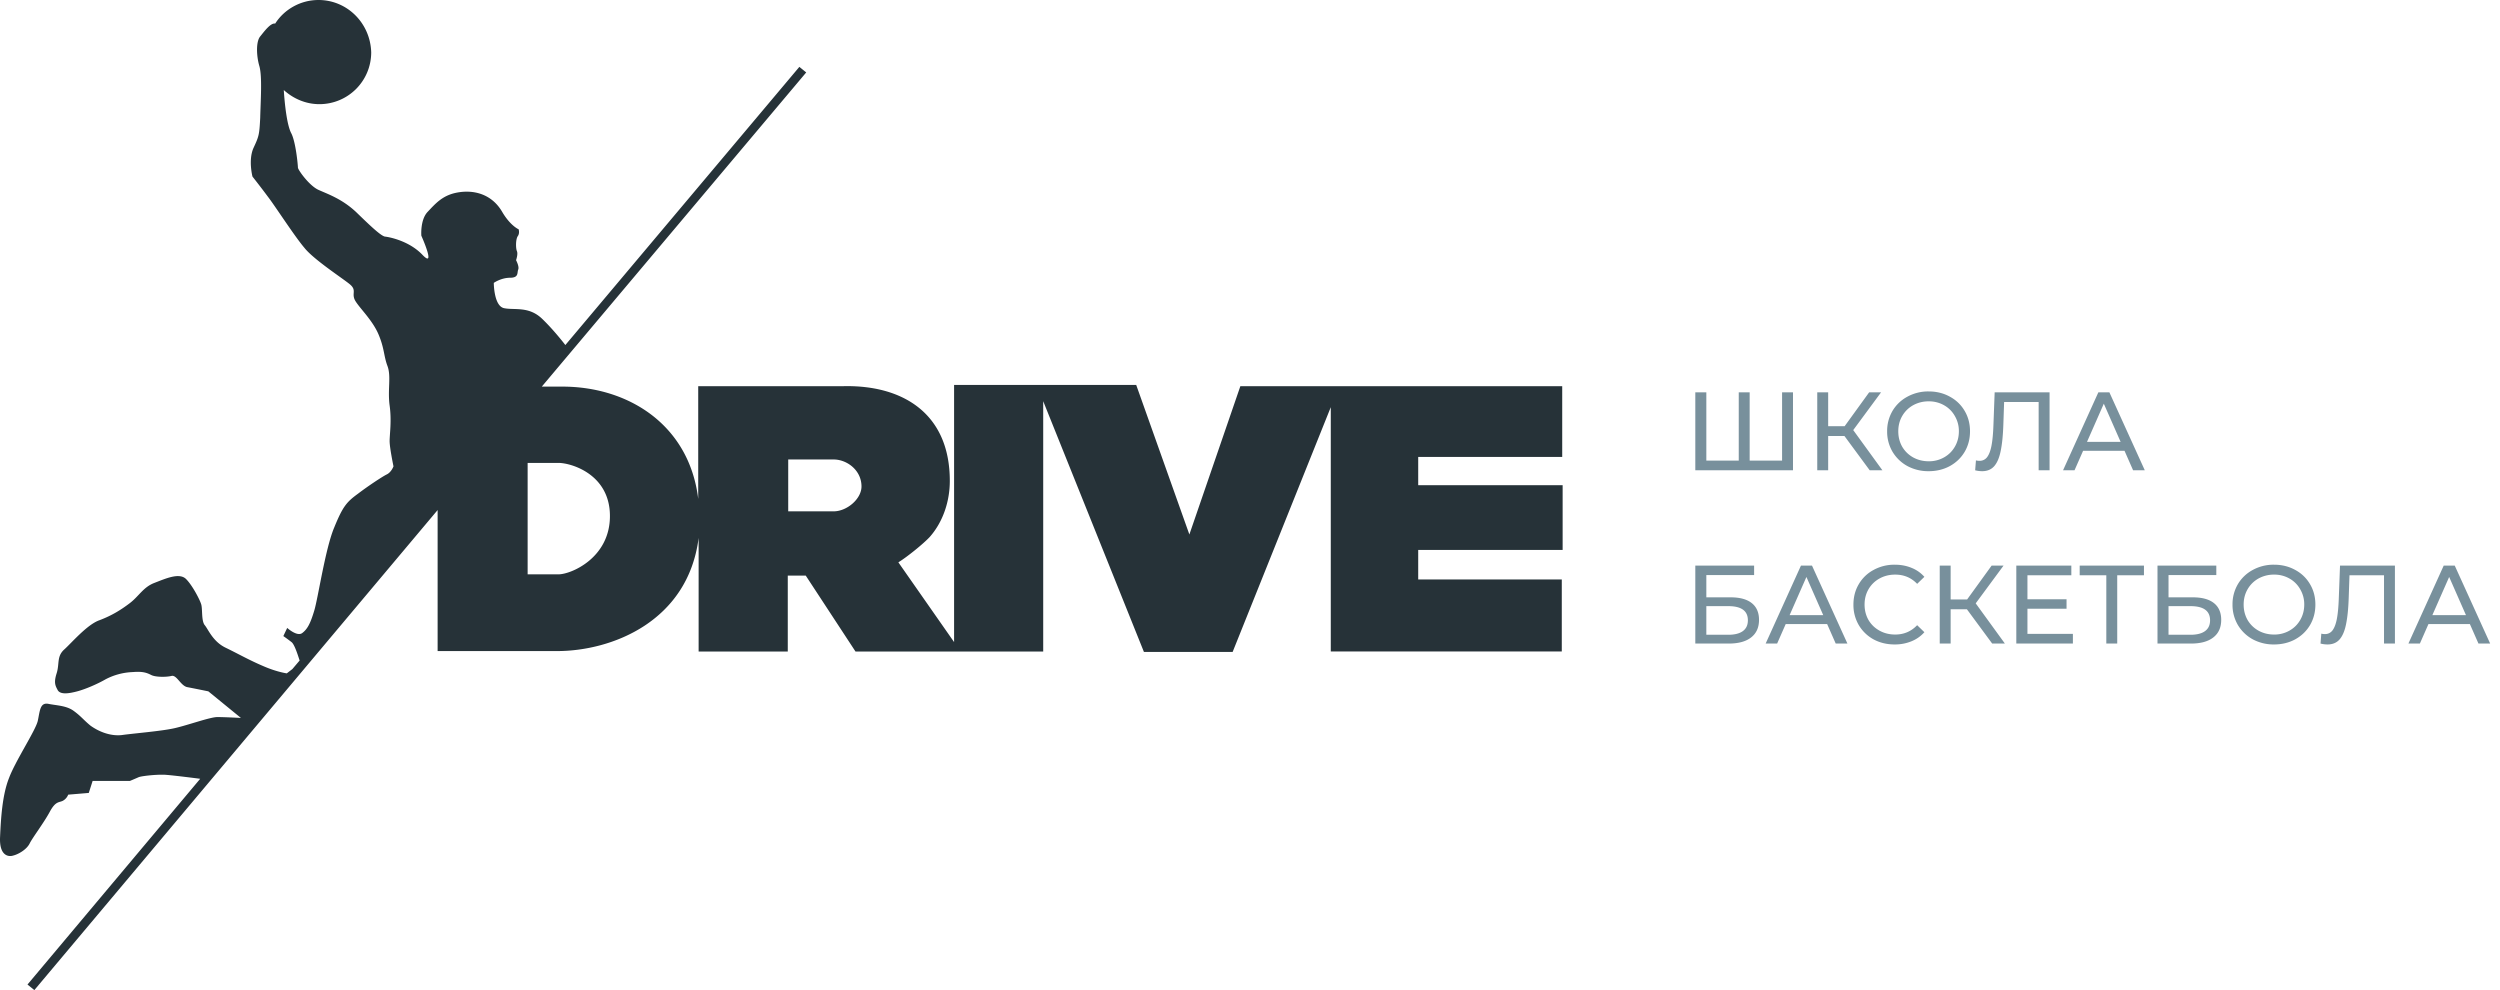 <svg width="202" height="80" fill="none" xmlns="http://www.w3.org/2000/svg"><path d="M114.627 36.918h11.6v-5.715h-26.006l-4.12 11.983L91.805 31.1H77.09v20.779l-4.502-6.442c.727-.45 2.009-1.489 2.528-2.043 1.074-1.212 1.628-2.874 1.628-4.537 0-5.541-3.913-7.757-8.588-7.654h-11.74v9.109c-.727-5.992-5.644-9.074-10.977-9.074h-1.662L65.142 5.853l-.554-.45L45.68 27.879c-.346-.45-1.108-1.386-1.904-2.147-1.074-1.005-2.217-.658-3.048-.832-.83-.173-.83-2.043-.83-2.043s.588-.415 1.315-.415.554-.416.658-.658c.104-.243-.173-.762-.173-.762s.173-.485.07-.728c-.105-.242-.105-.97.069-1.212.173-.242.069-.554.069-.554s-.658-.277-1.316-1.385c-.831-1.455-2.32-1.87-3.775-1.559-1.108.243-1.662.9-2.285 1.559-.589.658-.485 1.905-.485 1.905s1.212 2.7.104 1.558c-1.074-1.143-2.701-1.455-3.047-1.49-.347-.068-1.212-.9-2.32-1.973-1.143-1.074-2.286-1.455-3.048-1.801-.762-.346-1.662-1.628-1.662-1.8 0-.174-.173-2.113-.554-2.806-.347-.693-.52-2.39-.589-3.463.762.692 1.766 1.143 2.874 1.143 2.32 0 4.19-1.87 4.19-4.19C29.924 1.87 28.054 0 25.734 0c-1.454 0-2.77.762-3.498 1.905-.38-.07-.9.658-1.212 1.039-.346.415-.311 1.558-.069 2.39.243.83.104 2.805.07 4.19-.07 1.385-.104 1.489-.555 2.459-.415.97-.069 2.285-.069 2.285s.658.832 1.247 1.628c.588.762 2.147 3.186 2.943 4.121.762.97 3.186 2.529 3.706 2.979.554.485.069.727.415 1.316.346.588 1.385 1.558 1.87 2.701.485 1.143.416 1.732.727 2.563.312.83 0 1.904.173 3.186.174 1.247 0 2.32 0 2.874 0 .554.312 2.044.312 2.044s-.173.484-.554.658c-.346.173-1.454.9-2.32 1.558-.9.658-1.212 1.004-1.905 2.701-.727 1.697-1.316 5.75-1.627 6.754-.312 1.039-.554 1.489-.97 1.8-.415.312-1.212-.415-1.212-.415l-.312.658s.347.242.658.485c.243.173.52 1.073.658 1.489l-.588.693-.45.346s-.797-.104-1.905-.589c-1.143-.485-2.043-1.004-3.047-1.489-1.005-.485-1.386-1.455-1.663-1.8-.311-.347-.173-1.386-.311-1.733-.104-.346-.728-1.558-1.247-2.043-.554-.485-1.628 0-2.528.347-.9.346-1.247 1.073-1.974 1.627-.727.554-1.454 1.005-2.458 1.386-1.005.346-2.286 1.87-2.875 2.39-.588.553-.346 1.142-.588 1.904-.243.762-.104 1.004.104 1.385.242.346.9.243 1.558.07.658-.174 1.627-.59 2.285-.97a5.132 5.132 0 012.217-.589c.83-.07 1.142.07 1.489.242.346.174 1.212.174 1.627.07.416-.104.727.762 1.247.9.554.104 1.731.346 1.731.346l2.632 2.148s-1.316-.07-1.905-.07c-.588 0-2.389.658-3.462.9-1.074.243-3.29.416-4.26.555-.97.104-1.904-.312-2.528-.762-.588-.485-.761-.762-1.385-1.212-.589-.416-1.385-.416-2.043-.554-.658-.104-.658.589-.831 1.385-.173.762-1.8 3.22-2.32 4.606-.554 1.385-.658 3.29-.727 4.78-.07 1.489.658 1.627 1.073 1.489.416-.104 1.074-.485 1.316-.97s1.143-1.663 1.628-2.563c.484-.9.761-.727 1.073-.9a.959.959 0 00.416-.485l1.662-.139.311-.97h3.013s.416-.173.727-.311c.312-.104 1.628-.242 2.286-.173.45.034 1.87.207 2.666.311L2.221 79.55l.554.45L35.36 41.212v11.394h9.661c4.364 0 10.562-2.355 11.428-9.143v9.178h7.203v-6.13h1.454l4.017 6.13h15.168V32.416l8.138 20.26h7.168l7.93-19.776v19.74h18.665v-5.818h-11.601v-2.39h11.67v-5.229h-11.67v-2.285h.035zm-69.5 9.489h-2.494v-9.004h2.493c1.005 0 4.156.9 4.156 4.294 0 3.394-3.151 4.71-4.156 4.71zm22.231-5.091h-3.67v-4.19h3.67c1.074 0 2.251.865 2.251 2.181 0 1.005-1.177 2.009-2.25 2.009z" fill="#263238"/><path d="M144.874 31.7V38h-7.893v-6.3h.891v5.517h2.619V31.7h.882v5.517h2.619V31.7h.882zm4.156 3.528h-1.314V38h-.882v-6.3h.882v2.736h1.332l1.98-2.736h.963l-2.25 3.051L152.099 38h-1.026l-2.043-2.772zm6.808 2.844a3.553 3.553 0 01-1.719-.414 3.159 3.159 0 01-1.206-1.161 3.2 3.2 0 01-.432-1.647 3.2 3.2 0 01.432-1.647 3.093 3.093 0 011.206-1.152 3.492 3.492 0 011.719-.423c.63 0 1.2.141 1.71.423.51.276.909.66 1.197 1.152.288.486.432 1.035.432 1.647 0 .612-.144 1.164-.432 1.656-.288.486-.687.87-1.197 1.152-.51.276-1.08.414-1.71.414zm0-.801a2.45 2.45 0 001.242-.315c.372-.21.663-.498.873-.864.216-.372.324-.786.324-1.242a2.38 2.38 0 00-.324-1.233 2.26 2.26 0 00-.873-.873 2.45 2.45 0 00-1.242-.315 2.55 2.55 0 00-1.26.315c-.372.21-.666.501-.882.873-.21.366-.315.777-.315 1.233 0 .456.105.87.315 1.242.216.366.51.654.882.864.378.21.798.315 1.26.315zm9.767-5.571V38h-.882v-5.517h-2.79l-.063 1.845c-.03.87-.102 1.575-.216 2.115-.108.54-.282.948-.522 1.224-.24.27-.564.405-.972.405-.186 0-.375-.024-.567-.072l.063-.801c.096.024.192.036.288.036a.743.743 0 00.621-.306c.156-.21.273-.522.351-.936.078-.414.129-.96.153-1.638l.099-2.655h4.437zm6.057 4.725h-3.348L167.621 38h-.927l2.853-6.3h.891L173.3 38h-.945l-.693-1.575zm-.315-.72l-1.359-3.087-1.359 3.087h2.718zM136.981 45.7h4.752v.765h-3.861v1.8h1.962c.75 0 1.32.156 1.71.468.39.312.585.762.585 1.35 0 .618-.213 1.092-.639 1.422-.42.33-1.023.495-1.809.495h-2.7v-6.3zm2.664 5.589c.516 0 .909-.099 1.179-.297.27-.198.405-.489.405-.873 0-.762-.528-1.143-1.584-1.143h-1.773v2.313h1.773zm7.988-.864h-3.348L143.592 52h-.927l2.853-6.3h.891l2.862 6.3h-.945l-.693-1.575zm-.315-.72l-1.359-3.087-1.359 3.087h2.718zm5.769 2.367c-.63 0-1.2-.138-1.71-.414a3.13 3.13 0 01-1.188-1.152 3.217 3.217 0 01-.432-1.656c0-.612.144-1.161.432-1.647a3.03 3.03 0 011.197-1.152 3.474 3.474 0 011.71-.423c.492 0 .942.084 1.35.252a2.72 2.72 0 011.044.729l-.585.567c-.474-.498-1.065-.747-1.773-.747-.468 0-.891.105-1.269.315-.378.21-.675.501-.891.873-.21.366-.315.777-.315 1.233 0 .456.105.87.315 1.242.216.366.513.654.891.864.378.21.801.315 1.269.315.702 0 1.293-.252 1.773-.756l.585.567c-.288.324-.639.57-1.053.738a3.513 3.513 0 01-1.35.252zm5.839-2.844h-1.314V52h-.882v-6.3h.882v2.736h1.332l1.98-2.736h.963l-2.25 3.051L161.995 52h-1.026l-2.043-2.772zm8.564 1.989V52h-4.572v-6.3h4.446v.783h-3.546v1.935h3.159v.765h-3.159v2.034h3.672zm5.742-4.734h-2.16V52h-.882v-5.517h-2.151V45.7h5.193v.783zm1.094-.783h4.752v.765h-3.861v1.8h1.962c.75 0 1.32.156 1.71.468.39.312.585.762.585 1.35 0 .618-.213 1.092-.639 1.422-.42.33-1.023.495-1.809.495h-2.7v-6.3zm2.664 5.589c.516 0 .909-.099 1.179-.297.27-.198.405-.489.405-.873 0-.762-.528-1.143-1.584-1.143h-1.773v2.313h1.773zm6.754.783a3.553 3.553 0 01-1.719-.414 3.159 3.159 0 01-1.206-1.161 3.2 3.2 0 01-.432-1.647 3.2 3.2 0 01.432-1.647 3.093 3.093 0 011.206-1.152 3.492 3.492 0 011.719-.423c.63 0 1.2.141 1.71.423.51.276.909.66 1.197 1.152.288.486.432 1.035.432 1.647 0 .612-.144 1.164-.432 1.656-.288.486-.687.87-1.197 1.152-.51.276-1.08.414-1.71.414zm0-.801a2.45 2.45 0 001.242-.315c.372-.21.663-.498.873-.864.216-.372.324-.786.324-1.242a2.38 2.38 0 00-.324-1.233 2.26 2.26 0 00-.873-.873 2.45 2.45 0 00-1.242-.315 2.55 2.55 0 00-1.26.315c-.372.21-.666.501-.882.873-.21.366-.315.777-.315 1.233 0 .456.105.87.315 1.242.216.366.51.654.882.864.378.21.798.315 1.26.315zm9.766-5.571V52h-.882v-5.517h-2.79l-.063 1.845c-.03.87-.102 1.575-.216 2.115-.108.54-.282.948-.522 1.224-.24.27-.564.405-.972.405-.186 0-.375-.024-.567-.072l.063-.801c.096.024.192.036.288.036a.743.743 0 00.621-.306c.156-.21.273-.522.351-.936.078-.414.129-.96.153-1.638l.099-2.655h4.437zm6.057 4.725h-3.348L195.526 52h-.927l2.853-6.3h.891l2.862 6.3h-.945l-.693-1.575zm-.315-.72l-1.359-3.087-1.359 3.087h2.718z" fill="#78909C"/></svg>